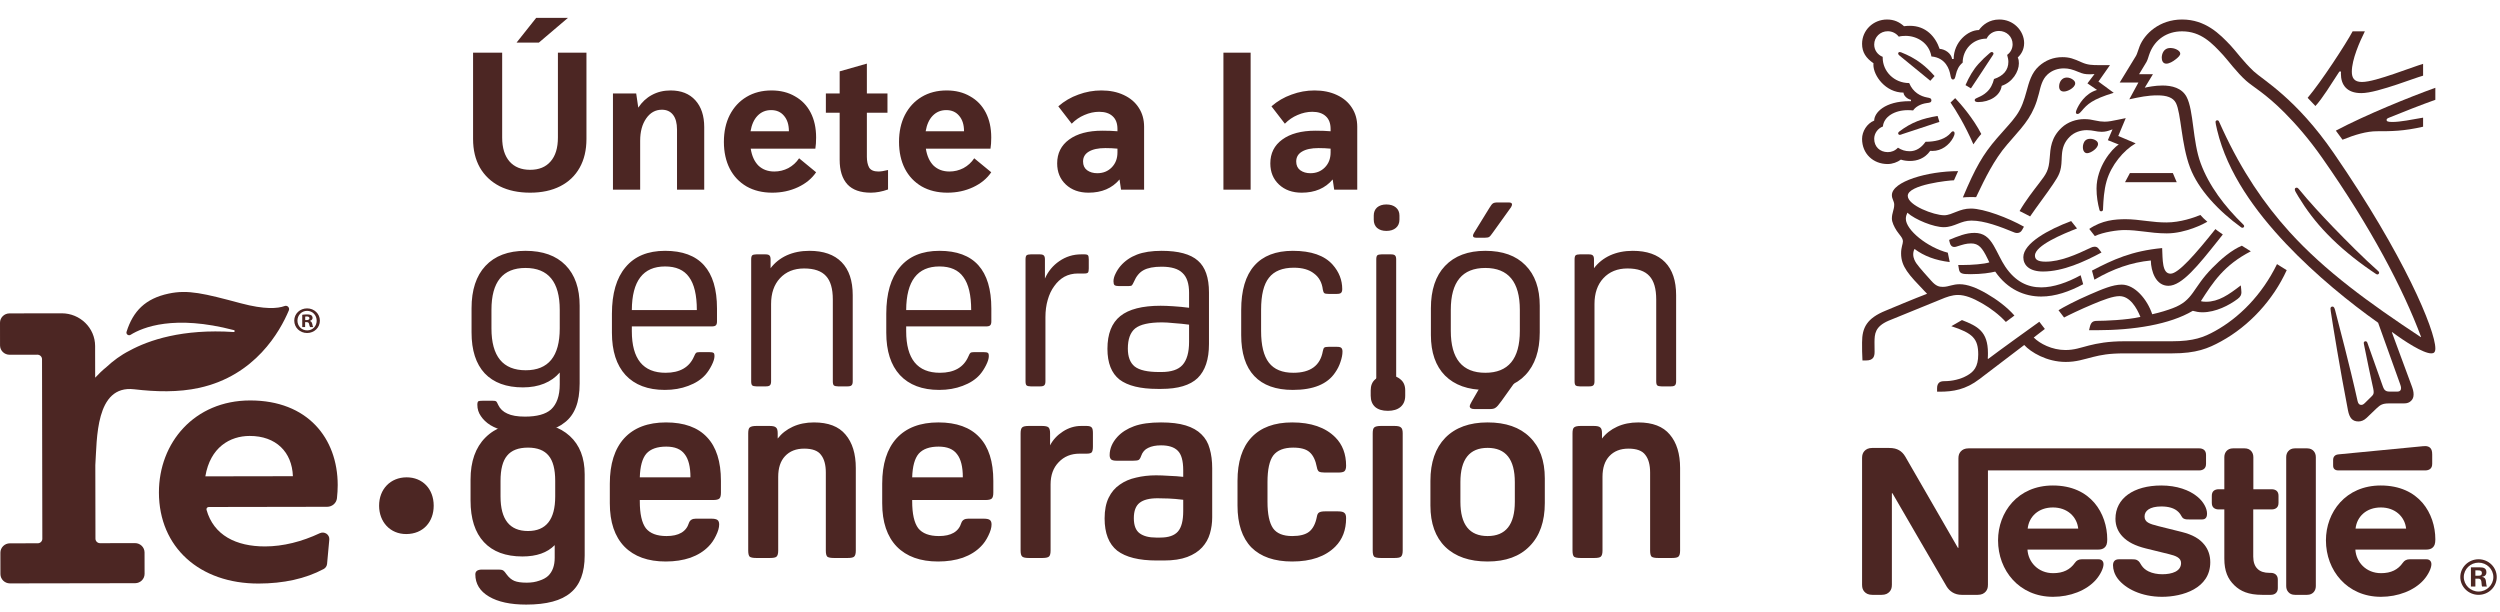<svg width="580" height="142" viewBox="0 0 580 142" fill="none" xmlns="http://www.w3.org/2000/svg">
<path d="M122.992 44.702C120.274 44.702 117.921 44.205 115.933 43.211C113.946 42.188 112.411 40.741 111.33 38.87C110.278 37 109.752 34.793 109.752 32.25V12.215H116.503V31.9C116.503 34.296 117.073 36.152 118.213 37.468C119.353 38.754 120.946 39.397 122.992 39.397C125.038 39.397 126.616 38.754 127.727 37.468C128.867 36.182 129.436 34.326 129.436 31.9V12.215H136.057V32.25C136.057 34.822 135.53 37.044 134.478 38.914C133.426 40.785 131.921 42.217 129.963 43.211C128.004 44.205 125.681 44.702 122.992 44.702ZM124.395 4.148H131.76L125.008 9.891H119.835L124.395 4.148ZM155.576 20.983C158.031 20.983 159.946 21.743 161.32 23.263C162.693 24.783 163.38 26.858 163.38 29.488V44H157.067V30.058C157.067 28.568 156.76 27.428 156.146 26.639C155.533 25.849 154.67 25.455 153.56 25.455C152.069 25.455 150.856 26.127 149.921 27.472C148.985 28.816 148.518 30.541 148.518 32.645V44H142.205V21.685H147.597L148.079 24.973C148.927 23.687 149.979 22.708 151.236 22.035C152.522 21.334 153.969 20.983 155.576 20.983ZM179.649 39.791C180.788 39.791 181.87 39.528 182.893 39.002C183.916 38.447 184.749 37.687 185.392 36.722L189.338 39.967C188.344 41.428 186.941 42.583 185.129 43.43C183.317 44.278 181.329 44.702 179.166 44.702C176.886 44.702 174.899 44.219 173.204 43.255C171.509 42.261 170.208 40.887 169.302 39.134C168.396 37.351 167.943 35.276 167.943 32.908C167.943 30.541 168.396 28.465 169.302 26.683C170.237 24.87 171.538 23.468 173.204 22.474C174.87 21.48 176.799 20.983 178.991 20.983C181.066 20.983 182.878 21.436 184.427 22.342C186.006 23.219 187.219 24.476 188.066 26.113C188.914 27.749 189.338 29.678 189.338 31.9C189.338 32.923 189.279 33.785 189.162 34.486H174.168C174.431 36.182 175.031 37.497 175.966 38.432C176.93 39.338 178.158 39.791 179.649 39.791ZM178.903 25.543C177.646 25.543 176.594 25.981 175.747 26.858C174.928 27.706 174.388 28.904 174.124 30.453H183.024C183.024 28.933 182.644 27.735 181.884 26.858C181.154 25.981 180.16 25.543 178.903 25.543ZM202.035 44.702C199.609 44.702 197.797 44.059 196.598 42.772C195.4 41.457 194.801 39.557 194.801 37.073V26.156H191.601V21.685H194.801V16.555L201.114 14.758V21.685H205.893V26.156H201.114V36.371C201.114 37.395 201.29 38.227 201.64 38.87C202.02 39.484 202.736 39.791 203.788 39.791C204.344 39.791 205.089 39.674 206.024 39.441V43.956C204.621 44.453 203.292 44.702 202.035 44.702ZM220.279 39.791C221.419 39.791 222.5 39.528 223.523 39.002C224.546 38.447 225.379 37.687 226.022 36.722L229.968 39.967C228.974 41.428 227.571 42.583 225.759 43.43C223.947 44.278 221.96 44.702 219.797 44.702C217.517 44.702 215.53 44.219 213.834 43.255C212.139 42.261 210.839 40.887 209.932 39.134C209.026 37.351 208.573 35.276 208.573 32.908C208.573 30.541 209.026 28.465 209.932 26.683C210.868 24.87 212.168 23.468 213.834 22.474C215.5 21.48 217.429 20.983 219.622 20.983C221.697 20.983 223.509 21.436 225.058 22.342C226.636 23.219 227.849 24.476 228.697 26.113C229.544 27.749 229.968 29.678 229.968 31.9C229.968 32.923 229.91 33.785 229.793 34.486H214.799C215.062 36.182 215.661 37.497 216.596 38.432C217.561 39.338 218.789 39.791 220.279 39.791ZM219.534 25.543C218.277 25.543 217.225 25.981 216.377 26.858C215.559 27.706 215.018 28.904 214.755 30.453H223.655C223.655 28.933 223.275 27.735 222.515 26.858C221.784 25.981 220.791 25.543 219.534 25.543ZM252.542 44.702C250.379 44.702 248.625 44.073 247.281 42.816C245.936 41.559 245.264 39.923 245.264 37.906C245.264 35.568 246.185 33.726 248.026 32.382C249.897 31.008 252.469 30.321 255.742 30.321C257.087 30.321 258.256 30.365 259.25 30.453V29.927C259.25 28.612 258.87 27.618 258.11 26.946C257.379 26.273 256.341 25.937 254.997 25.937C253.857 25.937 252.717 26.186 251.577 26.683C250.467 27.15 249.487 27.822 248.64 28.699L245.527 24.666C246.901 23.468 248.45 22.561 250.174 21.948C251.899 21.305 253.682 20.983 255.523 20.983C257.481 20.983 259.206 21.334 260.696 22.035C262.216 22.737 263.385 23.73 264.204 25.017C265.022 26.273 265.431 27.735 265.431 29.401V44H260.083L259.732 41.633C258.007 43.678 255.611 44.702 252.542 44.702ZM254.559 40.186C255.903 40.186 257.014 39.747 257.89 38.87C258.797 37.965 259.25 36.795 259.25 35.363V34.486C258.373 34.399 257.437 34.355 256.444 34.355C254.778 34.355 253.492 34.633 252.586 35.188C251.709 35.714 251.27 36.474 251.27 37.468C251.27 38.344 251.577 39.017 252.191 39.484C252.834 39.952 253.623 40.186 254.559 40.186ZM283.834 12.215H290.147V44H283.834V12.215ZM301.992 44.702C299.829 44.702 298.076 44.073 296.731 42.816C295.387 41.559 294.714 39.923 294.714 37.906C294.714 35.568 295.635 33.726 297.476 32.382C299.347 31.008 301.919 30.321 305.193 30.321C306.537 30.321 307.706 30.365 308.7 30.453V29.927C308.7 28.612 308.32 27.618 307.56 26.946C306.829 26.273 305.792 25.937 304.447 25.937C303.307 25.937 302.167 26.186 301.028 26.683C299.917 27.15 298.938 27.822 298.09 28.699L294.977 24.666C296.351 23.468 297.9 22.561 299.625 21.948C301.349 21.305 303.132 20.983 304.973 20.983C306.932 20.983 308.656 21.334 310.147 22.035C311.667 22.737 312.836 23.73 313.654 25.017C314.472 26.273 314.882 27.735 314.882 29.401V44H309.533L309.182 41.633C307.458 43.678 305.061 44.702 301.992 44.702ZM304.009 40.186C305.353 40.186 306.464 39.747 307.341 38.87C308.247 37.965 308.7 36.795 308.7 35.363V34.486C307.823 34.399 306.888 34.355 305.894 34.355C304.228 34.355 302.942 34.633 302.036 35.188C301.159 35.714 300.721 36.474 300.721 37.468C300.721 38.344 301.028 39.017 301.641 39.484C302.284 39.952 303.074 40.186 304.009 40.186Z" fill="#4C2623"/>
<g clip-path="url(#clip0_817_44326)">
<path d="M31.339 135.3L2.312 135.348C1.094 135.35 0.104 134.382 0.1 133.187L0.092 128.222C0.09 127.026 1.076 126.053 2.295 126.051L8.758 126.041C9.346 126.041 9.821 125.571 9.821 124.994L9.749 83.333C9.749 82.756 9.27 82.29 8.682 82.29L2.219 82.3C1 82.302 0.009 81.334 0.007 80.138L2.35486e-06 74.878C-0.002 73.682 0.984 72.711 2.203 72.707L14.305 72.687C18.584 72.68 22.061 76.079 22.067 80.278V81.6L22.08 87.624C22.876 86.755 23.763 85.91 24.748 85.106C26.248 83.712 27.985 82.404 30.057 81.35C34.502 78.925 42.303 76.243 54.213 77.029C54.485 77.046 54.546 76.661 54.282 76.592C40.402 72.954 33.118 75.922 30.297 77.677C29.807 77.983 29.189 77.527 29.36 76.983C30.881 72.151 33.736 69.265 39.12 68.116C43.656 67.146 47.328 68.085 55.901 70.369C61.386 71.831 64.399 71.601 66.046 70.996C66.678 70.763 67.27 71.397 67.013 72.011C64.956 76.901 59.225 87.12 46.243 89.978C41.33 91.059 36.14 90.902 31.139 90.313C22.083 89.247 22.522 101.959 22.115 107.912L22.145 124.975C22.145 125.552 22.624 126.019 23.212 126.019L31.323 126.005C32.542 126.003 33.532 126.971 33.535 128.167L33.544 133.131C33.546 134.327 32.56 135.3 31.341 135.302L31.339 135.3Z" fill="#4C2623"/>
<path d="M94.243 123.9C90.517 123.907 87.958 121.09 87.951 117.332C87.944 113.468 90.602 110.748 94.326 110.741C98.052 110.734 100.611 113.445 100.618 117.309C100.625 121.07 98.181 123.893 94.243 123.9Z" fill="#4C2623"/>
<path d="M58.004 92.904C45.13 92.926 36.85 102.671 36.871 114.275C36.894 127.001 46.349 135.406 59.985 135.384C65.761 135.373 70.852 134.276 75.096 132.009C75.545 131.768 75.834 131.314 75.882 130.814L76.397 125.193C76.505 124.021 75.272 123.201 74.191 123.707C70.049 125.653 65.706 126.764 61.496 126.772C54.779 126.785 49.566 124.179 47.915 118.282C47.823 117.954 48.087 117.624 48.434 117.624L75.897 117.577C77.063 117.576 78.053 116.72 78.176 115.583C78.287 114.553 78.35 113.456 78.349 112.521C78.329 101.667 71.354 92.881 58.004 92.904ZM47.64 110.513C48.772 103.773 53.346 101.145 57.922 101.138C64.025 101.128 67.751 104.864 67.952 110.478L47.64 110.513Z" fill="#4C2623"/>
<path d="M74.212 74.384C74.212 75.995 72.924 77.258 71.248 77.258C69.572 77.258 68.267 75.995 68.267 74.384C68.267 72.774 69.589 71.545 71.248 71.545C72.907 71.545 74.212 72.808 74.212 74.384ZM69.008 74.384C69.008 75.647 69.961 76.651 71.266 76.651C72.571 76.651 73.471 75.647 73.471 74.401C73.471 73.156 72.535 72.117 71.248 72.117C69.961 72.117 69.008 73.138 69.008 74.384ZM70.79 75.872H70.119V73.033C70.383 72.981 70.755 72.946 71.23 72.946C71.778 72.946 72.025 73.033 72.236 73.154C72.394 73.275 72.518 73.499 72.518 73.778C72.518 74.089 72.271 74.332 71.917 74.436V74.471C72.199 74.574 72.358 74.782 72.447 75.163C72.535 75.596 72.588 75.77 72.659 75.874H71.935C71.847 75.77 71.794 75.511 71.706 75.181C71.653 74.87 71.477 74.731 71.105 74.731H70.788V75.874L70.79 75.872ZM70.808 74.261H71.125C71.495 74.261 71.796 74.141 71.796 73.847C71.796 73.588 71.602 73.415 71.178 73.415C71.001 73.415 70.878 73.432 70.808 73.449V74.263V74.261Z" fill="#4C2623"/>
</g>
<path d="M117.526 133.25C118.071 133.991 118.675 134.497 119.338 134.77C120 135.043 120.955 135.179 122.202 135.179C123.293 135.179 124.268 135.023 125.125 134.712C125.982 134.439 126.664 134.069 127.171 133.601C128.184 132.627 128.691 131.224 128.691 129.392V126.469C126.976 128.223 124.482 129.1 121.208 129.1C117.311 129.1 114.33 127.989 112.265 125.768C110.199 123.547 109.167 120.332 109.167 116.123V111.271C109.167 107.062 110.316 103.808 112.616 101.509C114.954 99.171 118.247 98.002 122.494 98.002C126.664 98.002 129.899 99.054 132.198 101.158C134.497 103.263 135.647 106.224 135.647 110.043V128.866C135.647 132.841 134.556 135.725 132.373 137.518C130.23 139.349 126.801 140.265 122.085 140.265C118.422 140.265 115.538 139.641 113.434 138.394C111.329 137.147 110.277 135.433 110.277 133.25C110.277 132.51 110.803 132.14 111.856 132.14H115.714C116.142 132.14 116.474 132.198 116.707 132.315C116.941 132.471 117.214 132.783 117.526 133.25ZM116.123 115.188C116.123 120.526 118.247 123.196 122.494 123.196C126.703 123.196 128.808 120.526 128.808 115.188V111.563C128.808 108.874 128.301 106.926 127.288 105.718C126.275 104.471 124.677 103.847 122.494 103.847C120.273 103.847 118.656 104.471 117.643 105.718C116.629 106.926 116.123 108.874 116.123 111.563V115.188ZM148.433 116.006V116.298C148.433 119.221 148.901 121.306 149.836 122.553C150.81 123.761 152.408 124.365 154.63 124.365C157.474 124.365 159.209 123.352 159.832 121.325C160.066 120.663 160.592 120.332 161.41 120.332H165.035C165.697 120.332 166.165 120.429 166.438 120.624C166.71 120.819 166.847 121.169 166.847 121.676C166.847 122.417 166.593 123.293 166.087 124.307C165.619 125.281 165.054 126.099 164.392 126.762C163.3 127.892 161.898 128.769 160.183 129.392C158.468 129.977 156.559 130.269 154.454 130.269C150.323 130.269 147.128 129.119 144.867 126.82C142.607 124.482 141.477 121.131 141.477 116.766V112.206C141.477 107.647 142.588 104.139 144.809 101.684C147.069 99.229 150.304 98.002 154.513 98.002C158.721 98.002 161.898 99.151 164.041 101.45C166.184 103.711 167.256 107.082 167.256 111.563V114.311C167.256 114.973 167.139 115.421 166.905 115.655C166.671 115.889 166.165 116.006 165.385 116.006H148.433ZM154.571 103.613C152.467 103.613 150.927 104.159 149.953 105.25C149.018 106.341 148.511 108.173 148.433 110.745H160.183C160.183 108.29 159.735 106.497 158.838 105.367C157.981 104.198 156.559 103.613 154.571 103.613ZM188.843 98.002C192.156 98.002 194.592 98.937 196.15 100.807C197.748 102.678 198.547 105.27 198.547 108.582V127.755C198.547 128.457 198.411 128.925 198.138 129.158C197.904 129.353 197.417 129.451 196.676 129.451H193.461C192.721 129.451 192.214 129.353 191.942 129.158C191.708 128.925 191.591 128.457 191.591 127.755V109.634C191.591 107.842 191.221 106.478 190.48 105.542C189.779 104.568 188.473 104.081 186.564 104.081C184.693 104.081 183.212 104.666 182.121 105.835C181.069 106.965 180.543 108.563 180.543 110.628V127.755C180.543 128.457 180.406 128.925 180.134 129.158C179.9 129.353 179.413 129.451 178.672 129.451H175.457C174.717 129.451 174.21 129.353 173.937 129.158C173.703 128.925 173.586 128.457 173.586 127.755V100.515C173.586 99.814 173.703 99.366 173.937 99.171C174.21 98.937 174.717 98.82 175.457 98.82H178.555C179.296 98.82 179.783 98.937 180.017 99.171C180.289 99.366 180.426 99.814 180.426 100.515V101.743C181.322 100.574 182.491 99.658 183.933 98.995C185.375 98.333 187.012 98.002 188.843 98.002ZM211.627 116.006V116.298C211.627 119.221 212.095 121.306 213.03 122.553C214.004 123.761 215.602 124.365 217.823 124.365C220.668 124.365 222.402 123.352 223.026 121.325C223.26 120.663 223.786 120.332 224.604 120.332H228.228C228.891 120.332 229.358 120.429 229.631 120.624C229.904 120.819 230.04 121.169 230.04 121.676C230.04 122.417 229.787 123.293 229.28 124.307C228.813 125.281 228.248 126.099 227.585 126.762C226.494 127.892 225.091 128.769 223.376 129.392C221.662 129.977 219.752 130.269 217.648 130.269C213.517 130.269 210.321 129.119 208.061 126.82C205.801 124.482 204.671 121.131 204.671 116.766V112.206C204.671 107.647 205.781 104.139 208.003 101.684C210.263 99.229 213.497 98.002 217.706 98.002C221.915 98.002 225.091 99.151 227.235 101.45C229.378 103.711 230.45 107.082 230.45 111.563V114.311C230.45 114.973 230.333 115.421 230.099 115.655C229.865 115.889 229.358 116.006 228.579 116.006H211.627ZM217.765 103.613C215.66 103.613 214.121 104.159 213.147 105.25C212.211 106.341 211.705 108.173 211.627 110.745H223.376C223.376 108.29 222.928 106.497 222.032 105.367C221.175 104.198 219.752 103.613 217.765 103.613ZM243.619 103.321C244.282 102.035 245.276 100.963 246.601 100.106C247.926 99.249 249.329 98.82 250.809 98.82H252.095C252.68 98.82 253.07 98.937 253.265 99.171C253.459 99.366 253.557 99.794 253.557 100.457V103.613C253.557 104.276 253.459 104.724 253.265 104.958C253.07 105.153 252.68 105.25 252.095 105.25H250.459C248.471 105.25 246.854 105.913 245.607 107.238C244.36 108.524 243.736 110.238 243.736 112.382V127.755C243.736 128.418 243.619 128.866 243.386 129.1C243.152 129.334 242.645 129.451 241.866 129.451H238.651C237.871 129.451 237.365 129.334 237.131 129.1C236.897 128.866 236.78 128.418 236.78 127.755V100.515C236.78 99.853 236.897 99.404 237.131 99.171C237.365 98.937 237.871 98.82 238.651 98.82H241.749C242.528 98.82 243.035 98.937 243.269 99.171C243.503 99.404 243.619 99.853 243.619 100.515V103.321ZM268.194 110.277C269.09 110.277 270.104 110.316 271.234 110.394C272.403 110.433 273.494 110.511 274.507 110.628V109.108C274.507 106.887 274.079 105.367 273.221 104.549C272.403 103.73 271.117 103.321 269.363 103.321C268.155 103.321 267.161 103.516 266.382 103.906C265.603 104.256 265.057 104.88 264.745 105.776C264.589 106.244 264.394 106.556 264.161 106.711C263.927 106.828 263.498 106.887 262.875 106.887H259.075C258.451 106.887 258.023 106.789 257.789 106.595C257.555 106.361 257.438 106.029 257.438 105.601C257.438 104.081 258.042 102.659 259.25 101.334C260.225 100.281 261.511 99.463 263.108 98.878C264.706 98.294 266.791 98.002 269.363 98.002C271.662 98.002 273.572 98.235 275.092 98.703C276.612 99.171 277.82 99.853 278.716 100.749C279.651 101.645 280.294 102.756 280.645 104.081C281.035 105.406 281.23 106.926 281.23 108.641V120.039C281.23 121.325 281.054 122.572 280.704 123.78C280.353 124.989 279.749 126.06 278.891 126.996C278.034 127.931 276.884 128.671 275.443 129.217C274.001 129.762 272.189 130.035 270.006 130.035H268.369C264.239 130.035 261.179 129.275 259.192 127.755C257.243 126.197 256.269 123.703 256.269 120.273C256.269 118.364 256.581 116.766 257.204 115.48C257.828 114.194 258.685 113.181 259.776 112.44C260.868 111.661 262.134 111.115 263.576 110.803C265.018 110.453 266.557 110.277 268.194 110.277ZM268.545 115.597C266.674 115.597 265.291 115.947 264.394 116.649C263.498 117.35 263.05 118.539 263.05 120.215C263.05 121.89 263.498 123.06 264.394 123.722C265.291 124.385 266.557 124.716 268.194 124.716H269.188C271.097 124.716 272.461 124.248 273.28 123.313C274.098 122.378 274.507 120.799 274.507 118.578V115.947C273.221 115.792 272.091 115.694 271.117 115.655C270.143 115.616 269.285 115.597 268.545 115.597ZM299.787 124.365C301.541 124.365 302.846 124.034 303.704 123.371C304.6 122.67 305.204 121.501 305.516 119.864C305.594 119.396 305.749 119.085 305.983 118.929C306.256 118.734 306.724 118.636 307.386 118.636H310.426C311.166 118.636 311.653 118.753 311.887 118.987C312.16 119.182 312.296 119.591 312.296 120.215C312.296 122.943 311.459 125.144 309.783 126.82C307.484 129.119 304.152 130.269 299.787 130.269C295.656 130.269 292.5 129.178 290.317 126.996C288.174 124.774 287.102 121.54 287.102 117.292V111.563C287.102 107.16 288.174 103.808 290.317 101.509C292.5 99.171 295.656 98.002 299.787 98.002C304.152 98.002 307.484 99.151 309.783 101.45C311.459 103.126 312.296 105.328 312.296 108.056C312.296 108.679 312.16 109.108 311.887 109.342C311.653 109.537 311.166 109.634 310.426 109.634H307.386C306.724 109.634 306.256 109.556 305.983 109.4C305.749 109.206 305.594 108.874 305.516 108.407C305.204 106.77 304.639 105.601 303.82 104.899C303.041 104.198 301.774 103.847 300.021 103.847C297.877 103.847 296.338 104.451 295.403 105.659C294.507 106.867 294.058 108.933 294.058 111.856V116.415C294.058 119.26 294.487 121.306 295.344 122.553C296.202 123.761 297.683 124.365 299.787 124.365ZM325.426 127.755C325.426 128.457 325.289 128.925 325.017 129.158C324.783 129.353 324.296 129.451 323.555 129.451H320.34C319.6 129.451 319.093 129.353 318.82 129.158C318.586 128.925 318.469 128.457 318.469 127.755V100.515C318.469 99.814 318.586 99.366 318.82 99.171C319.093 98.937 319.6 98.82 320.34 98.82H323.555C324.296 98.82 324.783 98.937 325.017 99.171C325.289 99.366 325.426 99.814 325.426 100.515V127.755ZM321.977 95.313C320.73 95.313 319.756 95.02 319.054 94.436C318.353 93.812 318.002 92.935 318.002 91.805V90.578C318.002 89.448 318.353 88.59 319.054 88.006C319.756 87.382 320.73 87.07 321.977 87.07C323.224 87.07 324.198 87.382 324.9 88.006C325.64 88.59 326.01 89.448 326.01 90.578V91.805C326.01 92.935 325.64 93.812 324.9 94.436C324.198 95.02 323.224 95.313 321.977 95.313ZM345.127 130.269C340.918 130.269 337.644 129.139 335.306 126.879C333.007 124.618 331.857 121.423 331.857 117.292V111.563C331.857 107.277 333.007 103.945 335.306 101.567C337.644 99.19 340.918 98.002 345.127 98.002C349.335 98.002 352.589 99.132 354.889 101.392C357.227 103.652 358.396 106.848 358.396 110.979V116.707C358.396 120.994 357.227 124.326 354.889 126.703C352.589 129.08 349.335 130.269 345.127 130.269ZM345.127 124.365C349.335 124.365 351.44 121.715 351.44 116.415V111.856C351.44 106.556 349.335 103.906 345.127 103.906C340.918 103.906 338.813 106.556 338.813 111.856V116.415C338.813 121.715 340.918 124.365 345.127 124.365ZM350.914 86.778C351.654 86.778 352.024 87.012 352.024 87.48C352.024 87.752 351.868 88.103 351.557 88.532L348.342 93.033C348.03 93.462 347.757 93.812 347.523 94.085C347.328 94.319 347.134 94.494 346.939 94.611C346.783 94.728 346.588 94.806 346.354 94.845C346.159 94.884 345.906 94.903 345.594 94.903H342.087C341.346 94.903 340.976 94.67 340.976 94.202C340.976 94.046 341.132 93.695 341.444 93.15L344.074 88.59C344.581 87.772 344.971 87.265 345.244 87.07C345.516 86.876 346.023 86.778 346.763 86.778H350.914ZM380.08 98.002C383.392 98.002 385.828 98.937 387.387 100.807C388.985 102.678 389.783 105.27 389.783 108.582V127.755C389.783 128.457 389.647 128.925 389.374 129.158C389.14 129.353 388.653 129.451 387.913 129.451H384.698C383.957 129.451 383.451 129.353 383.178 129.158C382.944 128.925 382.827 128.457 382.827 127.755V109.634C382.827 107.842 382.457 106.478 381.717 105.542C381.015 104.568 379.71 104.081 377.8 104.081C375.929 104.081 374.449 104.666 373.357 105.835C372.305 106.965 371.779 108.563 371.779 110.628V127.755C371.779 128.457 371.643 128.925 371.37 129.158C371.136 129.353 370.649 129.451 369.909 129.451H366.693C365.953 129.451 365.446 129.353 365.174 129.158C364.94 128.925 364.823 128.457 364.823 127.755V100.515C364.823 99.814 364.94 99.366 365.174 99.171C365.446 98.937 365.953 98.82 366.693 98.82H369.792C370.532 98.82 371.019 98.937 371.253 99.171C371.526 99.366 371.662 99.814 371.662 100.515V101.743C372.559 100.574 373.728 99.658 375.17 98.995C376.611 98.333 378.248 98.002 380.08 98.002Z" fill="#4C2623"/>
<path d="M115.597 93.966C116.025 94.862 116.727 95.525 117.701 95.954C118.675 96.421 120.039 96.655 121.793 96.655C124.56 96.655 126.567 96.109 127.814 95.018C129.178 93.771 129.86 91.823 129.86 89.173V86.425C128.886 87.555 127.678 88.413 126.236 88.997C124.794 89.582 123.157 89.874 121.325 89.874C117.467 89.874 114.506 88.783 112.44 86.601C110.414 84.418 109.4 81.262 109.4 77.131V71.519C109.4 67.271 110.472 63.998 112.616 61.699C114.798 59.36 117.896 58.191 121.91 58.191C125.924 58.191 129.022 59.302 131.204 61.523C133.387 63.745 134.478 66.882 134.478 70.935V88.939C134.478 91.16 134.186 93.011 133.601 94.492C133.017 95.973 132.159 97.142 131.029 97.999C129.938 98.896 128.613 99.519 127.054 99.87C125.495 100.26 123.722 100.455 121.735 100.455C120.098 100.455 118.597 100.299 117.234 99.987C115.909 99.675 114.759 99.227 113.785 98.642C112.849 98.058 112.109 97.356 111.563 96.538C111.018 95.759 110.745 94.882 110.745 93.908C110.745 93.479 110.823 93.206 110.979 93.089C111.135 93.011 111.485 92.972 112.031 92.972H114.252C114.681 92.972 114.954 93.011 115.071 93.089C115.227 93.206 115.402 93.498 115.597 93.966ZM114.018 76.196C114.018 82.665 116.668 85.899 121.968 85.899C127.229 85.899 129.86 82.665 129.86 76.196V71.87C129.86 65.401 127.21 62.166 121.91 62.166C116.649 62.166 114.018 65.401 114.018 71.87V76.196ZM146.585 75.728V76.839C146.585 83.269 149.196 86.484 154.418 86.484C157.73 86.484 159.932 85.217 161.023 82.684C161.218 82.216 161.374 81.944 161.491 81.866C161.647 81.749 161.939 81.69 162.368 81.69H164.472C165.018 81.69 165.368 81.749 165.524 81.866C165.68 81.944 165.758 82.197 165.758 82.626C165.758 83.171 165.544 83.873 165.115 84.73C164.686 85.588 164.199 86.328 163.654 86.951C162.679 88.043 161.354 88.9 159.679 89.523C158.042 90.147 156.23 90.459 154.242 90.459C150.306 90.459 147.267 89.309 145.123 87.01C143.019 84.711 141.967 81.437 141.967 77.189V72.805C141.967 68.09 143.019 64.485 145.123 61.991C147.228 59.458 150.287 58.191 154.301 58.191C162.329 58.191 166.343 62.653 166.343 71.578V74.559C166.343 75.026 166.245 75.338 166.05 75.494C165.894 75.65 165.583 75.728 165.115 75.728H146.585ZM154.301 61.816C149.196 61.816 146.624 65.186 146.585 71.928H161.666C161.666 68.46 161.062 65.907 159.854 64.271C158.685 62.634 156.834 61.816 154.301 61.816ZM187.778 58.191C191.051 58.191 193.546 59.068 195.26 60.822C196.975 62.575 197.832 65.128 197.832 68.48V88.471C197.832 88.939 197.735 89.251 197.54 89.407C197.384 89.562 197.072 89.64 196.605 89.64H194.442C193.974 89.64 193.643 89.562 193.448 89.407C193.292 89.251 193.214 88.939 193.214 88.471V69.473C193.214 66.979 192.688 65.167 191.636 64.037C190.584 62.868 188.889 62.283 186.55 62.283C184.212 62.283 182.342 63.043 180.939 64.563C179.575 66.044 178.893 68.031 178.893 70.525V88.471C178.893 88.939 178.795 89.251 178.6 89.407C178.445 89.562 178.133 89.64 177.665 89.64H175.502C175.035 89.64 174.703 89.562 174.509 89.407C174.353 89.251 174.275 88.939 174.275 88.471V60.179C174.275 59.711 174.353 59.399 174.509 59.243C174.703 59.088 175.035 59.01 175.502 59.01H177.548C178.016 59.01 178.328 59.088 178.484 59.243C178.678 59.399 178.776 59.711 178.776 60.179V62.225C179.75 60.939 180.997 59.945 182.517 59.243C184.076 58.542 185.829 58.191 187.778 58.191ZM210.233 75.728V76.839C210.233 83.269 212.844 86.484 218.066 86.484C221.378 86.484 223.58 85.217 224.671 82.684C224.866 82.216 225.022 81.944 225.139 81.866C225.295 81.749 225.587 81.69 226.016 81.69H228.12C228.666 81.69 229.016 81.749 229.172 81.866C229.328 81.944 229.406 82.197 229.406 82.626C229.406 83.171 229.192 83.873 228.763 84.73C228.334 85.588 227.847 86.328 227.302 86.951C226.327 88.043 225.002 88.9 223.327 89.523C221.69 90.147 219.878 90.459 217.89 90.459C213.954 90.459 210.915 89.309 208.771 87.01C206.667 84.711 205.615 81.437 205.615 77.189V72.805C205.615 68.09 206.667 64.485 208.771 61.991C210.876 59.458 213.935 58.191 217.949 58.191C225.977 58.191 229.991 62.653 229.991 71.578V74.559C229.991 75.026 229.893 75.338 229.698 75.494C229.542 75.65 229.231 75.728 228.763 75.728H210.233ZM217.949 61.816C212.844 61.816 210.272 65.186 210.233 71.928H225.314C225.314 68.46 224.71 65.907 223.502 64.271C222.333 62.634 220.482 61.816 217.949 61.816ZM242.424 64.621C243.164 62.946 244.275 61.601 245.756 60.588C247.276 59.536 248.971 59.01 250.841 59.01H251.601C252.03 59.01 252.303 59.088 252.42 59.243C252.537 59.399 252.595 59.711 252.595 60.179V62.283C252.595 62.751 252.537 63.063 252.42 63.218C252.303 63.374 252.03 63.452 251.601 63.452H250.082C248.912 63.452 247.86 63.706 246.925 64.212C246.029 64.719 245.249 65.44 244.587 66.375C243.924 67.271 243.418 68.343 243.067 69.59C242.716 70.798 242.541 72.123 242.541 73.565V88.471C242.541 88.939 242.443 89.251 242.248 89.407C242.093 89.562 241.781 89.64 241.313 89.64H239.15C238.683 89.64 238.351 89.562 238.157 89.407C238.001 89.251 237.923 88.939 237.923 88.471V60.179C237.923 59.711 238.001 59.399 238.157 59.243C238.351 59.088 238.683 59.01 239.15 59.01H241.196C241.664 59.01 241.976 59.088 242.132 59.243C242.326 59.399 242.424 59.711 242.424 60.179V64.621ZM269.26 70.935C270.039 70.935 271.033 70.974 272.241 71.052C273.449 71.129 274.657 71.246 275.865 71.402V67.953C275.865 65.81 275.358 64.271 274.345 63.335C273.371 62.361 271.754 61.874 269.493 61.874C267.662 61.874 266.259 62.147 265.285 62.692C264.349 63.199 263.609 64.095 263.063 65.381C262.868 65.81 262.712 66.083 262.596 66.2C262.479 66.317 262.186 66.375 261.719 66.375H259.614C259.108 66.375 258.757 66.297 258.562 66.141C258.406 65.985 258.328 65.693 258.328 65.264C258.328 64.719 258.484 64.134 258.796 63.511C259.108 62.848 259.497 62.244 259.965 61.699C260.978 60.529 262.245 59.653 263.765 59.068C265.285 58.484 267.194 58.191 269.493 58.191C273.39 58.191 276.196 58.951 277.911 60.471C279.626 61.952 280.483 64.407 280.483 67.837V79.82C280.483 83.366 279.606 85.997 277.852 87.711C276.099 89.387 273.293 90.225 269.435 90.225H268.558C264.583 90.225 261.641 89.504 259.731 88.062C257.861 86.581 256.925 84.204 256.925 80.93C256.925 77.462 257.919 74.929 259.907 73.331C261.894 71.734 265.012 70.935 269.26 70.935ZM269.61 74.793C266.61 74.793 264.525 75.26 263.355 76.196C262.225 77.131 261.66 78.69 261.66 80.872C261.66 82.782 262.186 84.165 263.239 85.022C264.33 85.88 266.22 86.308 268.909 86.308H269.435C271.734 86.308 273.371 85.763 274.345 84.672C275.358 83.541 275.865 81.749 275.865 79.294V75.319C274.696 75.163 273.527 75.046 272.358 74.968C271.228 74.851 270.312 74.793 269.61 74.793ZM300.057 86.484C304.032 86.484 306.312 84.808 306.897 81.457C306.975 81.028 307.092 80.755 307.247 80.638C307.403 80.521 307.735 80.463 308.241 80.463H310.17C310.677 80.463 311.008 80.541 311.164 80.697C311.359 80.853 311.456 81.145 311.456 81.573C311.456 82.275 311.3 83.074 310.989 83.97C310.716 84.828 310.307 85.646 309.761 86.425C307.968 89.114 304.695 90.459 299.94 90.459C296.004 90.459 293.023 89.387 290.997 87.244C288.97 85.1 287.957 81.924 287.957 77.715V71.928C287.957 67.369 288.97 63.939 290.997 61.64C293.023 59.341 296.004 58.191 299.94 58.191C304.188 58.191 307.267 59.263 309.176 61.406C310.657 63.082 311.398 64.972 311.398 67.076C311.398 67.505 311.3 67.797 311.105 67.953C310.95 68.109 310.618 68.187 310.112 68.187H308.241C307.735 68.187 307.403 68.129 307.247 68.012C307.092 67.895 306.975 67.622 306.897 67.193C306.702 65.557 306.02 64.31 304.851 63.452C303.721 62.556 302.162 62.108 300.174 62.108C297.524 62.108 295.595 62.887 294.387 64.446C293.179 65.966 292.575 68.441 292.575 71.87V76.78C292.575 80.132 293.179 82.587 294.387 84.146C295.595 85.704 297.485 86.484 300.057 86.484ZM323.913 88.471C323.913 88.939 323.815 89.251 323.62 89.407C323.465 89.562 323.153 89.64 322.685 89.64H320.522C320.055 89.64 319.723 89.562 319.529 89.407C319.373 89.251 319.295 88.939 319.295 88.471V60.179C319.295 59.711 319.373 59.399 319.529 59.243C319.723 59.088 320.055 59.01 320.522 59.01H322.685C323.153 59.01 323.465 59.088 323.62 59.243C323.815 59.399 323.913 59.711 323.913 60.179V88.471ZM321.633 53.573C320.737 53.573 320.016 53.34 319.47 52.872C318.963 52.404 318.71 51.761 318.71 50.943V50.008C318.71 49.228 318.963 48.605 319.47 48.137C320.016 47.669 320.737 47.435 321.633 47.435C322.568 47.435 323.309 47.669 323.854 48.137C324.4 48.605 324.673 49.228 324.673 50.008V50.943C324.673 51.761 324.4 52.404 323.854 52.872C323.309 53.34 322.568 53.573 321.633 53.573ZM344.594 90.459C340.58 90.459 337.463 89.348 335.241 87.127C333.059 84.906 331.968 81.768 331.968 77.715V71.519C331.968 67.271 333.059 63.998 335.241 61.699C337.463 59.36 340.58 58.191 344.594 58.191C348.608 58.191 351.706 59.302 353.889 61.523C356.11 63.745 357.221 66.882 357.221 70.935V77.131C357.221 81.379 356.11 84.672 353.889 87.01C351.706 89.309 348.608 90.459 344.594 90.459ZM344.594 86.484C349.933 86.484 352.603 83.249 352.603 76.78V71.87C352.603 65.401 349.933 62.166 344.594 62.166C339.255 62.166 336.586 65.401 336.586 71.87V76.78C336.586 83.249 339.255 86.484 344.594 86.484ZM350.03 46.968C350.537 46.968 350.79 47.124 350.79 47.435C350.79 47.591 350.712 47.806 350.557 48.078L346.406 53.866C345.978 54.489 345.666 54.859 345.471 54.976C345.276 55.093 344.945 55.152 344.477 55.152H342.49C341.983 55.152 341.73 54.996 341.73 54.684C341.73 54.528 341.808 54.314 341.964 54.041L345.529 48.254C345.88 47.669 346.153 47.319 346.348 47.202C346.543 47.046 346.913 46.968 347.458 46.968H350.03ZM378.807 58.191C382.08 58.191 384.574 59.068 386.289 60.822C388.004 62.575 388.861 65.128 388.861 68.48V88.471C388.861 88.939 388.764 89.251 388.569 89.407C388.413 89.562 388.101 89.64 387.633 89.64H385.471C385.003 89.64 384.672 89.562 384.477 89.407C384.321 89.251 384.243 88.939 384.243 88.471V69.473C384.243 66.979 383.717 65.167 382.665 64.037C381.612 62.868 379.917 62.283 377.579 62.283C375.241 62.283 373.37 63.043 371.967 64.563C370.603 66.044 369.921 68.031 369.921 70.525V88.471C369.921 88.939 369.824 89.251 369.629 89.407C369.473 89.562 369.161 89.64 368.694 89.64H366.531C366.063 89.64 365.732 89.562 365.537 89.407C365.381 89.251 365.303 88.939 365.303 88.471V60.179C365.303 59.711 365.381 59.399 365.537 59.243C365.732 59.088 366.063 59.01 366.531 59.01H368.577C369.045 59.01 369.356 59.088 369.512 59.243C369.707 59.399 369.804 59.711 369.804 60.179V62.225C370.779 60.939 372.026 59.945 373.546 59.243C375.104 58.542 376.858 58.191 378.807 58.191Z" fill="#4C2623"/>
<path fill-rule="evenodd" clip-rule="evenodd" d="M522.19 58.306C521.533 57.916 520.596 57.322 520.104 57.002C517.685 58.032 515.292 60.089 513.251 62.167C508.561 66.924 508.984 69.664 504.034 71.516C502.791 71.974 501.266 72.472 499.317 72.908C498.17 69.457 495.286 66.031 492.236 66.031C490.124 66.031 487.681 67.104 484.868 68.317C481.563 69.733 478.538 71.356 477.573 71.974L478.866 73.664C479.85 73.139 482.688 71.766 485.529 70.579C487.993 69.55 490.219 68.703 491.718 68.703C494.135 68.703 495.707 71.379 496.575 73.525C493.408 74.257 488.202 74.438 486.631 74.438C485.902 74.438 485.642 74.554 485.387 74.762C485.151 74.968 484.963 75.331 484.845 75.837L484.659 76.612H486.348C495.118 76.612 503.402 75.264 508.724 72.111C509.476 72.313 510.131 72.452 510.978 72.452C514.025 72.452 517.172 70.832 519.139 69.345C519.843 68.818 520.009 68.339 520.009 67.814C520.009 67.562 519.985 67.332 519.959 67.104L519.867 66.212C517.053 68.383 514.708 70.007 511.799 70.007C511.284 70.007 510.906 69.963 510.602 69.87C513.442 65.437 515.975 61.505 522.19 58.306Z" fill="#4C2623"/>
<path fill-rule="evenodd" clip-rule="evenodd" d="M503.567 63.494C501.573 63.494 501.758 60.178 501.618 57.553C494.582 58.213 490.175 60.249 485.337 62.785L485.903 64.887C490.288 62.327 494.509 60.867 498.99 60.433C499.04 62.944 500.142 66.307 503.075 66.307C506.216 66.307 510.037 61.506 514.518 55.882L515.693 54.398C515.083 53.94 514.404 53.529 513.979 53.143C509.382 58.901 505.396 63.494 503.567 63.494Z" fill="#4C2623"/>
<path fill-rule="evenodd" clip-rule="evenodd" d="M488.271 28.229C487.613 28.229 486.862 28.136 485.971 27.932C485.291 27.772 484.564 27.634 483.533 27.634C481.682 27.634 479.686 28.318 478.324 29.6C475.837 31.907 475.697 34.399 475.532 36.614C475.325 39.564 474.76 40.298 473.121 42.444C471.781 44.203 469.951 46.514 468.544 48.959C468.991 49.162 470.468 49.94 470.985 50.212C472.6 47.839 474.855 44.912 476.33 42.694C477.669 40.684 478.207 39.813 478.301 37.12C478.324 36.663 478.324 36.228 478.371 35.793C478.49 34.399 478.866 32.981 480.228 31.681C481.235 30.695 482.689 30.193 484.146 30.193C485.551 30.193 486.372 30.581 487.592 30.581C488.461 30.581 489.094 30.375 489.654 30.172L490.101 30.012L489.022 32.525L491.554 33.531C489.937 34.512 486.394 38.739 486.394 43.748C486.394 45.55 486.676 47.219 487.076 48.704C487.122 48.864 487.215 49.024 487.473 49.024C487.71 49.024 487.874 48.887 487.896 48.638L487.919 48.109C487.993 46.579 488.107 44.157 488.739 41.988C489.795 38.332 492.633 34.903 495.473 33.255L491.439 31.544L493.173 27.404L491.275 27.794C490.124 28.02 489.281 28.229 488.271 28.229Z" fill="#4C2623"/>
<path fill-rule="evenodd" clip-rule="evenodd" d="M503.472 11.133C501.946 11.133 501.526 12.571 501.526 13.373C501.526 14.013 501.759 14.768 502.584 14.768C503.261 14.768 504.104 14.289 504.761 13.759C505.397 13.259 505.817 12.847 505.817 12.434C505.817 12.047 505.442 11.68 504.879 11.43C504.482 11.246 503.99 11.133 503.472 11.133Z" fill="#4C2623"/>
<path fill-rule="evenodd" clip-rule="evenodd" d="M504.104 40.159H494.137L493.011 42.263H504.996L504.104 40.159Z" fill="#4C2623"/>
<path fill-rule="evenodd" clip-rule="evenodd" d="M480.274 20.777C480.907 20.41 481.444 19.887 481.444 19.338C481.444 19.085 481.331 18.835 481.071 18.605C480.625 18.197 480.016 17.988 479.499 17.988C478.325 17.988 477.716 19.062 477.716 20.047C477.716 20.801 478.092 21.235 478.818 21.235C479.263 21.235 479.782 21.049 480.274 20.777Z" fill="#4C2623"/>
<path fill-rule="evenodd" clip-rule="evenodd" d="M549.987 62.718L551.134 63.494C551.299 63.608 551.417 63.675 551.558 63.675C551.793 63.675 551.958 63.449 551.958 63.267C551.958 63.152 551.907 63.038 551.772 62.922C548.342 59.882 544.663 56.181 541.212 52.613C538.515 49.801 535.749 46.834 533.31 43.84C533.143 43.633 533.005 43.54 532.815 43.54C532.537 43.54 532.396 43.724 532.396 43.931C532.396 44.25 532.629 44.637 533.216 45.599C534.996 48.545 537.204 51.52 539.924 54.305C542.854 57.343 546.304 60.178 549.987 62.718Z" fill="#4C2623"/>
<path fill-rule="evenodd" clip-rule="evenodd" d="M532.441 138.003H535.233C535.961 138.003 536.452 137.75 536.804 137.337C537.087 136.997 537.272 136.561 537.272 135.967V106.052C537.272 105.457 537.087 105.022 536.804 104.682C536.452 104.267 535.961 104.017 535.233 104.017H532.441C531.714 104.017 531.222 104.267 530.869 104.682C530.588 105.022 530.4 105.457 530.4 106.052V135.967C530.4 136.561 530.588 136.997 530.869 137.337C531.222 137.75 531.714 138.003 532.441 138.003Z" fill="#4C2623"/>
<path fill-rule="evenodd" clip-rule="evenodd" d="M486.253 32.594C485.857 32.32 485.365 32.204 484.918 32.204C483.93 32.204 483.533 32.776 483.343 33.371C483.252 33.647 483.229 33.917 483.229 34.149C483.229 34.97 483.602 35.541 484.212 35.541C485.059 35.541 486.745 34.4 486.745 33.415C486.745 33.12 486.608 32.822 486.253 32.594Z" fill="#4C2623"/>
<path fill-rule="evenodd" clip-rule="evenodd" d="M454.305 61.482L454.474 62.464C454.542 62.877 454.706 63.218 455.056 63.378C455.481 63.586 456.09 63.608 457.147 63.608C459.82 63.608 461.769 63.288 462.893 63.014C465.776 67.194 469.741 68.796 473.566 68.796C476.828 68.796 480.132 67.63 483.298 65.938L482.709 63.857C479.619 65.552 476.403 66.671 473.566 66.671C470.398 66.671 467.583 65.343 465.238 61.891C464.254 60.433 463.481 58.603 462.538 56.979C461.414 55.058 460.193 54.029 458.062 54.029C456.113 54.029 454.213 54.81 452.197 55.654L452.287 56.09C452.451 56.797 452.734 57.298 453.417 57.298C453.721 57.298 454.027 57.162 454.191 57.118C455.317 56.775 456.136 56.477 457.286 56.477C459.045 56.477 459.888 57.481 461.084 59.952L461.531 60.867C460.31 61.273 457.45 61.482 455.317 61.482H454.305Z" fill="#4C2623"/>
<path fill-rule="evenodd" clip-rule="evenodd" d="M546.488 122.643C546.795 119.832 549.001 117.73 552.353 117.73C555.638 117.73 557.915 119.832 558.219 122.643H546.488ZM564.412 127.007C564.812 126.644 564.999 126.115 564.999 125.136C564.999 122.14 564.039 119.031 562.021 116.658C559.954 114.257 556.766 112.634 552.332 112.634C544.192 112.634 539.617 118.827 539.617 125.363C539.617 132.334 544.522 138.46 552.377 138.46C556.298 138.46 560.142 137.018 562.348 134.483C563.31 133.383 564.084 131.852 564.084 130.917C564.084 130.596 564.012 130.322 563.825 130.119C563.638 129.888 563.355 129.75 562.865 129.75H559.089C558.337 129.75 557.821 130.023 557.445 130.575C556.343 132.15 554.75 132.975 552.403 132.975C548.885 132.975 546.608 130.368 546.444 127.509H562.818C563.543 127.509 564.062 127.35 564.412 127.007Z" fill="#4C2623"/>
<path fill-rule="evenodd" clip-rule="evenodd" d="M545.809 7.269C544.334 10.06 538.514 18.994 535.373 22.696L537.176 24.595C538.866 22.767 540.719 19.658 542.738 16.595H543.114C543.114 16.755 543.088 16.938 543.088 17.097C543.088 19.681 544.449 21.601 547.805 21.601C549.867 21.601 553.106 20.593 556.155 19.589C558.688 18.743 561.009 17.875 562.159 17.555V14.812C560.846 15.202 558.173 16.204 555.406 17.141C552.495 18.126 549.635 19.019 547.969 19.019C546.139 19.019 545.624 18.034 545.624 16.639C545.624 13.759 547.477 9.624 548.648 7.269H545.809Z" fill="#4C2623"/>
<path fill-rule="evenodd" clip-rule="evenodd" d="M522.869 16.551C520.502 14.333 518.695 11.817 517.548 10.605C514.987 7.885 511.681 4.526 506.24 4.526C500.984 4.526 497.515 7.864 496.389 10.744C496.057 11.569 495.802 12.571 495.566 12.938C495.051 13.759 492.729 17.624 491.768 19.154H496.106L493.996 23.043C496.458 22.513 498.216 22.124 500.563 22.124C502.651 22.124 504.154 22.607 504.81 23.886C506.031 26.264 506.031 33.459 508.094 38.878C510.014 43.975 514.709 48.959 519.987 52.773L520.221 52.844C520.479 52.844 520.642 52.658 520.642 52.476C520.642 52.339 520.597 52.25 520.479 52.134C516.067 47.839 512.478 43.085 510.558 37.874C508.657 32.801 508.962 25.67 507.296 22.492C506.195 20.39 503.85 19.84 501.69 19.84C499.956 19.84 498.335 20.184 497.584 20.343L499.485 17.211H496.271C496.95 16.044 497.657 14.972 498.007 14.333C498.311 13.782 498.43 13.098 498.803 12.164C500.024 9.168 502.721 7.269 506.24 7.269C510.651 7.269 513.23 10.034 515.788 12.802C516.959 14.079 518.886 16.755 521.112 18.743C522.636 20.114 525.542 21.644 530.023 26.148C532.606 28.752 535.607 32.137 538.776 36.663C550.106 52.823 557.541 67.062 561.69 78.166L561.622 78.211C549.726 70.349 539.432 62.922 531.129 53.759C525.242 47.244 520.127 39.703 515.669 30.078C515.366 29.44 515.105 28.846 514.823 28.229C514.709 27.977 514.59 27.91 514.405 27.91C514.167 27.91 514.003 28.068 514.003 28.296C514.003 28.548 514.122 29.098 514.376 30.193C516.75 40.16 523.315 49.096 530.329 56.523C537.32 63.906 545.225 70.26 551.722 74.874L556.79 89.001C556.909 89.343 557.044 89.707 557.044 90.052C557.044 90.302 556.977 90.51 556.814 90.647C556.672 90.781 556.484 90.853 556.061 90.853H554.536C553.88 90.853 553.622 90.758 553.389 90.577C553.152 90.394 552.988 90.119 552.874 89.8C552.428 88.475 549.75 81.045 549.236 79.538C549.144 79.263 548.977 79.173 548.79 79.173C548.557 79.173 548.393 79.356 548.393 79.559C548.393 79.742 548.462 79.949 548.58 80.588C549.259 83.969 550.056 87.767 550.384 89.205C550.527 89.871 550.692 90.488 550.692 90.944C550.692 91.354 550.598 91.582 550.247 91.925L548.671 93.48C548.298 93.847 548.089 93.936 547.783 93.936C547.406 93.936 547.1 93.687 546.959 93.048C545.178 84.933 542.482 74.874 541.778 72.088C541.613 71.47 541.495 71.125 541.122 71.125C540.793 71.125 540.674 71.356 540.674 71.63C540.674 71.835 540.72 72.088 540.747 72.269C541.167 75.149 542.878 85.644 544.733 95.217C545.061 96.863 545.693 97.778 547.15 97.778C547.806 97.778 548.44 97.525 549.026 96.974C549.987 96.039 550.27 95.79 551.418 94.689C552.24 93.913 552.801 93.593 554.208 93.593H557.682C558.501 93.593 558.948 93.388 559.344 93.022C559.721 92.679 559.955 92.2 559.955 91.514C559.955 90.809 559.77 90.235 559.509 89.524C558.62 87.195 555.756 79.311 554.915 77.094L554.982 77.047C557.916 79.219 562.185 81.983 564.063 81.983C564.646 81.983 565 81.734 565 80.842C565 76.635 557.822 59.336 541.426 35.519C532.701 22.834 525.028 18.561 522.869 16.551Z" fill="#4C2623"/>
<path fill-rule="evenodd" clip-rule="evenodd" d="M554.23 27.314C557.043 26.148 562.09 24.182 564.999 23.154V20.367C559.158 22.469 548.907 26.604 541.917 30.309C542.104 30.535 543.324 32.204 543.464 32.413C546.421 31.223 549.071 30.447 551.461 30.447C554.817 30.447 557.564 30.447 562.158 29.396V27.294C559.579 27.75 556.834 28.296 555.054 28.296C553.997 28.296 553.691 28.159 553.691 27.817C553.691 27.613 553.833 27.474 554.23 27.314Z" fill="#4C2623"/>
<path fill-rule="evenodd" clip-rule="evenodd" d="M487.002 15.109C485.41 15.109 484.355 15.086 482.969 14.47C481.093 13.623 480.131 13.259 478.465 13.259C476.426 13.259 474.573 13.968 473.047 15.335C471.289 16.915 470.747 19.019 470.115 21.325C469.623 23.11 469.036 25.074 467.724 26.879C466.62 28.41 465.826 29.165 463.312 32.045C460.006 35.86 458.27 38.949 455.383 45.805C455.853 45.758 456.535 45.714 457.284 45.714C457.661 45.714 457.965 45.714 458.457 45.737L458.807 45.003C460.428 41.62 462.609 37.05 465.66 33.531L466.714 32.32C469.859 28.729 471.804 26.604 473.025 21.715C473.448 19.977 473.798 18.424 474.996 17.304C476.075 16.298 477.438 15.863 478.818 15.863C479.99 15.863 480.86 16.139 482.127 16.662C483.274 17.141 483.699 17.234 484.918 17.234C485.337 17.234 485.642 17.211 485.925 17.188L484.284 19.338L486.512 20.868C483.72 21.667 482.242 24.298 481.748 25.51C481.657 25.761 481.608 25.921 481.608 26.081C481.608 26.264 481.703 26.444 481.984 26.444C482.29 26.444 482.525 26.217 482.923 25.761C484.284 24.159 485.365 23.064 490.383 21.532L486.838 18.924L489.513 15.109H487.002Z" fill="#4C2623"/>
<path fill-rule="evenodd" clip-rule="evenodd" d="M443.001 23.473C437.255 23.473 434.815 26.169 434.815 27.976C433.102 28.662 432 30.514 432 32.227C432 35.633 434.554 38.057 437.933 38.057C439.059 38.057 440.21 37.622 441.008 37.029C441.593 37.232 442.342 37.346 443.115 37.346C444.736 37.346 446.541 36.797 447.81 34.994C447.998 35.017 448.162 35.017 448.349 35.017C450.412 35.017 452.197 33.691 453.133 31.951C453.367 31.521 453.461 31.176 453.461 30.926C453.461 30.674 453.344 30.468 453.088 30.468C452.76 30.468 452.71 30.767 452.123 31.29C450.811 32.457 448.794 32.892 446.73 32.892C445.721 34.329 444.478 35.086 443.047 35.086C441.991 35.086 441.171 34.81 440.325 34.263C439.644 34.994 438.8 35.293 437.98 35.293C436.124 35.293 434.815 34.033 434.815 32.204C434.815 30.926 435.658 29.782 436.832 29.347C437.041 27.085 439.527 25.555 442.625 25.555C443.025 25.555 443.421 25.575 443.844 25.623C444.315 24.893 445.439 24.115 447.036 23.908C447.364 23.864 447.62 23.84 447.81 23.749C447.998 23.657 448.088 23.473 448.088 23.269C448.088 23.087 448.02 22.927 447.834 22.811C447.67 22.719 447.387 22.674 447.059 22.607C445.579 22.332 443.822 21.44 442.929 19.27C439.386 19.27 436.786 16.502 436.786 13.396V13.187C435.611 12.731 434.815 11.634 434.815 10.333C434.815 8.618 436.198 7.246 437.956 7.246C439.014 7.246 439.927 7.748 440.516 8.503C441.008 8.364 441.568 8.32 442.108 8.32C444.736 8.32 447.551 9.944 448.088 13.098C451.467 13.396 452.263 16.183 452.479 17.348C452.593 17.943 452.688 18.445 453.088 18.445C453.508 18.445 453.602 17.988 453.744 17.373C454 16.204 454.444 15.268 455.338 14.537C455.338 11.546 457.638 8.961 460.898 8.961C461.39 7.908 462.469 7.179 463.759 7.179C465.52 7.179 466.926 8.503 466.926 10.265C466.926 11.293 466.435 12.185 465.66 12.731C465.826 13.324 465.94 13.854 465.94 14.354C465.94 16.276 464.767 17.624 462.609 18.329C462.326 19.498 461.813 20.549 460.967 21.325C459.56 22.652 458.13 22.652 458.13 23.201C458.13 23.498 458.339 23.682 458.926 23.682C461.53 23.682 464.086 22.261 464.391 19.909C466.878 19.085 468.38 16.639 468.38 14.696C468.38 14.195 468.335 13.759 468.121 13.347C468.803 12.71 469.6 11.613 469.6 9.989C469.6 8.573 468.965 7.132 467.842 6.079C466.855 5.144 465.47 4.526 463.853 4.526C461.509 4.526 459.983 5.76 459.113 6.972C456.557 6.972 453.252 9.74 453.252 13.694H452.897C452.663 12.323 451.208 11.409 449.992 11.337C449.004 8.459 446.778 5.99 443.115 5.99C442.697 5.99 442.178 6.012 441.732 6.079C440.653 5.121 439.459 4.526 437.791 4.526C434.601 4.526 432 7.017 432 10.17C432 12.136 432.915 13.484 434.651 14.675L434.628 15.043C434.628 17.555 437.443 21.485 441.616 21.485C441.616 22.123 442.436 22.994 443.352 23.153V23.473H443.001Z" fill="#4C2623"/>
<path fill-rule="evenodd" clip-rule="evenodd" d="M501.64 133.224C500.539 133.224 499.391 133.02 498.451 132.562C497.796 132.242 497.232 131.788 496.83 131.17C496.481 130.642 496.362 130.256 495.825 129.959C495.497 129.773 495.097 129.75 494.559 129.75H491.648C491.016 129.75 490.711 129.933 490.502 130.185C490.288 130.437 490.22 130.802 490.22 131.17C490.22 132.082 490.547 133.224 491.32 134.254C493.102 136.583 496.83 138.46 501.594 138.46C506.284 138.46 512.783 136.561 512.783 130.437C512.783 128.857 512.313 127.509 511.448 126.412C510.343 125.02 508.772 124.062 506.099 123.397L500.775 122.071C498.57 121.523 497.538 121.133 497.538 119.811C497.538 118.529 498.712 117.499 501.43 117.499C503.025 117.499 504.482 117.842 505.42 118.804C506.194 119.603 506.052 120.015 506.661 120.335C507.037 120.517 507.459 120.517 508.115 120.517H510.766C511.189 120.517 511.495 120.451 511.726 120.198C511.917 119.993 512.031 119.673 512.031 119.146C512.031 117.957 511.236 116.426 509.827 115.26C507.951 113.683 504.995 112.634 501.43 112.634C495.003 112.634 490.785 115.605 490.785 120.357C490.785 122.049 491.416 123.419 492.446 124.492C493.644 125.752 495.356 126.621 497.842 127.239L503.215 128.56C504.69 128.929 506.007 129.364 506.007 130.619C506.007 132.562 503.894 133.224 501.64 133.224Z" fill="#4C2623"/>
<path fill-rule="evenodd" clip-rule="evenodd" d="M452.524 23.792C453.765 25.555 455.853 28.96 457.825 33.486C458.175 32.913 459.232 31.521 459.655 31.086C457.847 27.52 454.891 24.115 453.602 22.767L452.524 23.792Z" fill="#4C2623"/>
<path fill-rule="evenodd" clip-rule="evenodd" d="M485.997 54.763C488.015 53.825 491.275 53.369 492.892 53.369C494.373 53.369 495.893 53.528 497.3 53.71C498.897 53.918 500.751 54.145 502.695 54.145C507.107 54.145 511.425 51.86 512.104 51.447C511.563 50.989 510.884 50.351 510.483 49.873C509.076 50.467 505.843 51.607 502.628 51.607C501.03 51.607 499.695 51.474 498.215 51.288C496.388 51.061 494.65 50.852 493.173 50.852C490.711 50.852 487.66 51.084 484.704 53.114L485.997 54.763Z" fill="#4C2623"/>
<path fill-rule="evenodd" clip-rule="evenodd" d="M481.867 53.004L480.507 51.288C475.252 53.254 469.412 56.43 469.412 59.678C469.412 61.528 470.82 62.992 473.984 62.992C478.629 62.992 483.58 60.707 487.546 58.581L486.981 57.827C486.655 57.366 486.372 57.233 485.926 57.233C485.642 57.233 485.337 57.342 485.082 57.459C481.682 59.082 477.997 60.707 474.573 60.707C472.6 60.707 472.109 60.114 472.109 59.287C472.109 56.958 478.629 54.259 481.867 53.004Z" fill="#4C2623"/>
<path fill-rule="evenodd" clip-rule="evenodd" d="M527.022 118.187C527.514 118.187 527.892 118.05 528.17 117.818C528.476 117.548 528.616 117.179 528.616 116.629V115.054C528.616 114.504 528.476 114.141 528.17 113.866C527.892 113.639 527.514 113.503 527.022 113.503H522.778V106.052C522.778 105.457 522.588 105.022 522.308 104.678C521.956 104.267 521.462 104.017 520.736 104.017H518.085C517.36 104.017 516.869 104.267 516.513 104.678C516.234 105.022 516.044 105.457 516.044 106.052V113.503H514.733C514.241 113.503 513.863 113.639 513.582 113.866C513.276 114.141 513.139 114.504 513.139 115.054V116.629C513.139 117.179 513.276 117.548 513.582 117.818C513.863 118.05 514.241 118.187 514.733 118.187H516.044V129.59C516.044 132.515 516.869 134.346 518.391 135.807C519.796 137.156 521.628 138.002 524.818 138.002H526.813C527.305 138.002 527.678 137.865 527.961 137.633C528.267 137.363 528.453 136.996 528.453 136.449V134.459C528.453 133.911 528.267 133.542 527.961 133.272C527.678 133.043 527.305 132.904 526.813 132.904H526.532C525.265 132.904 524.396 132.585 523.807 132.035C523.106 131.396 522.752 130.415 522.752 129.132V118.187H527.022Z" fill="#4C2623"/>
<path fill-rule="evenodd" clip-rule="evenodd" d="M562.678 109.136C563.17 109.136 563.543 108.997 563.825 108.769C564.131 108.497 564.272 108.128 564.272 107.583V105.457C564.272 104.632 564.108 104.22 563.825 103.923C563.571 103.653 563.146 103.493 562.678 103.493C562.299 103.493 561.927 103.537 561.293 103.602L542.573 105.408C542.036 105.457 541.777 105.617 541.589 105.822C541.375 106.052 541.285 106.345 541.285 106.756V107.948C541.285 108.404 541.375 108.608 541.544 108.794C541.753 109.022 542.06 109.136 542.481 109.136H562.678Z" fill="#4C2623"/>
<path fill-rule="evenodd" clip-rule="evenodd" d="M528.266 61.273C524.747 68.499 519.397 73.757 513.909 76.795C511.306 78.237 508.961 79.173 503.894 79.173H492.938C489.022 79.173 486.558 79.675 484.638 80.154C482.573 80.682 481.257 81.205 479.173 81.205C476.075 81.205 473.211 79.719 471.826 78.302L474.409 76.316L473.121 74.647C472.368 75.172 463.198 81.777 461.271 83.264L461.157 83.193C461.202 82.737 461.202 82.327 461.202 81.916C461.202 76.888 458.807 75.677 455.174 74.257L452.71 75.677C457.706 77.297 458.949 78.6 458.949 82.235C458.949 85.113 457.897 86.258 456.371 87.123C454.799 88.016 452.852 88.429 451.139 88.429C450.412 88.429 450.082 88.567 449.828 88.818C449.545 89.09 449.404 89.502 449.404 90.075V90.873H449.991C453.133 90.873 456.043 90.394 459.232 87.949L469.623 80.038C471.101 81.685 474.832 83.969 479.239 83.969C481.727 83.969 483.32 83.379 485.619 82.808C487.404 82.372 489.139 81.983 492.938 81.983H503.939C509.571 81.983 512.291 80.842 515.292 79.196C521.816 75.628 527.373 69.594 530.519 62.672C529.694 62.167 528.922 61.709 528.266 61.273Z" fill="#4C2623"/>
<path fill-rule="evenodd" clip-rule="evenodd" d="M432.092 83.629H432.938C434.696 83.629 434.905 82.598 434.905 81.618C434.905 80.957 434.884 80.201 434.884 79.378C434.905 77.483 434.979 75.789 438.12 74.417C439.386 73.871 445.602 71.4 450.224 69.482C451.586 68.91 452.852 68.432 454.259 68.432C455.831 68.432 457.638 69.094 459.887 70.398C461.791 71.495 463.785 72.98 465.356 74.692L467.346 73.206C465.633 71.24 463.265 69.482 460.898 68.112C458.529 66.742 456.417 65.939 454.637 65.939C453.863 65.939 453.225 66.075 452.688 66.212C452.054 66.374 451.467 66.554 450.716 66.554C449.851 66.554 449.122 66.351 448.067 65.161C447.67 64.728 445.132 61.917 444.597 61.095C444.336 60.707 443.868 59.926 443.868 59.013C443.868 58.625 443.938 58.167 444.172 57.756C446.354 59.402 449.053 60.41 452.337 60.797L451.89 58.625C447.177 57.414 442.155 53.369 442.155 50.763C442.155 50.212 442.295 49.828 442.506 49.344C444.336 50.99 448.63 52.707 450.952 52.707C452.218 52.707 453.252 52.294 454.235 51.904C455.174 51.54 456.112 51.177 457.379 51.177C460.383 51.177 464.086 52.592 467.346 53.939C467.537 54.008 467.746 54.057 467.955 54.057C468.476 54.057 468.872 53.826 469.13 53.346L469.554 52.592C465.966 50.559 460.242 48.385 457.26 48.385C455.902 48.385 454.915 48.727 453.978 49.095C452.92 49.506 452.009 49.94 451.044 49.94C448.675 49.94 442.6 47.655 442.6 45.438C442.6 42.831 452.263 41.828 453.321 41.828L454.281 39.703C447.268 39.703 438.917 42.102 438.917 45.278C438.917 46.193 439.458 46.649 439.458 47.493C439.458 48.638 438.917 49.415 438.917 50.693C438.917 51.54 439.437 52.613 440.043 53.55C440.701 54.535 441.478 55.173 441.478 56C441.478 56.616 441.053 57.342 441.053 58.785C441.053 61.869 442.861 63.746 446.377 67.423L447.081 68.157C444.172 69.254 438.753 71.538 437.486 72.065C433.102 73.845 432 76.019 432 79.448C432 80.772 432 82.279 432.092 83.629Z" fill="#4C2623"/>
<path fill-rule="evenodd" clip-rule="evenodd" d="M462.491 12.434C462.491 12.252 462.325 12.069 462.095 12.069C461.881 12.069 461.767 12.208 461.553 12.367C460.659 13.12 459.863 13.875 459.02 14.812C457.824 16.116 456.817 17.85 455.994 19.749L457.259 20.503C458.128 19.245 460.919 14.947 462.351 12.778C462.444 12.643 462.491 12.527 462.491 12.434Z" fill="#4C2623"/>
<path fill-rule="evenodd" clip-rule="evenodd" d="M432 135.668C432 136.423 432.187 136.858 432.515 137.247C432.915 137.705 433.475 138.002 434.368 138.002H436.55C437.443 138.002 438.003 137.705 438.403 137.247C438.731 136.858 438.917 136.423 438.917 135.668V114.417H439.035C439.035 114.417 451.139 135.304 451.631 136.082C452.313 137.177 453.461 138.002 455.103 138.002H458.836C459.724 138.002 460.287 137.705 460.685 137.247C461.017 136.858 461.202 136.423 461.202 135.668V109.136H510.205C510.697 109.136 511.072 108.998 511.353 108.769C511.658 108.497 511.8 108.128 511.8 107.583V105.568C511.8 105.022 511.658 104.654 511.353 104.383C511.072 104.152 510.697 104.017 510.205 104.017H456.723C455.831 104.017 455.269 104.311 454.87 104.769C454.542 105.16 454.354 105.591 454.354 106.346V127.102H454.235C454.235 127.102 442.578 106.851 442.014 105.915C441.616 105.249 441.171 104.792 440.584 104.45C439.997 104.13 439.386 103.924 438.216 103.924H434.368C433.475 103.924 432.915 104.22 432.515 104.678C432.187 105.068 432 105.503 432 106.256V135.668Z" fill="#4C2623"/>
<path fill-rule="evenodd" clip-rule="evenodd" d="M470.419 122.643C470.725 119.832 472.928 117.73 476.284 117.73C479.569 117.73 481.846 119.832 482.149 122.643H470.419ZM488.292 127.007C488.694 126.644 488.881 126.115 488.881 125.136C488.881 122.14 487.92 119.031 485.903 116.658C483.84 114.257 480.693 112.634 476.262 112.634C468.121 112.634 463.548 118.827 463.548 125.363C463.548 132.334 468.452 138.46 476.307 138.46C480.228 138.46 484.072 137.018 486.275 134.483C487.24 133.383 488.015 131.852 488.015 130.917C488.015 130.596 487.943 130.322 487.755 130.119C487.568 129.888 487.286 129.75 486.794 129.75H483.015C482.267 129.75 481.749 130.023 481.376 130.575C480.274 132.15 478.676 132.975 476.331 132.975C472.815 132.975 470.538 130.368 470.374 127.509H486.7C487.427 127.509 487.943 127.35 488.292 127.007Z" fill="#4C2623"/>
<path fill-rule="evenodd" clip-rule="evenodd" d="M440.373 30.926C440.373 31.086 440.489 31.289 440.748 31.289C440.912 31.289 441.053 31.223 441.359 31.108L449.941 28.274L449.521 26.902C446.025 27.474 443.493 28.342 440.606 30.535C440.442 30.673 440.373 30.766 440.373 30.926Z" fill="#4C2623"/>
<path fill-rule="evenodd" clip-rule="evenodd" d="M445.58 14.608C444.268 13.623 442.79 12.825 441.053 12.136L440.749 12.069C440.489 12.069 440.374 12.252 440.374 12.412C440.374 12.55 440.419 12.664 440.632 12.847C442.671 14.537 446.615 17.762 447.835 18.743L448.817 17.647C447.761 16.435 446.68 15.428 445.58 14.608Z" fill="#4C2623"/>
<path fill-rule="evenodd" clip-rule="evenodd" d="M575.03 138.003C572.698 138.003 570.791 136.147 570.791 133.874C570.791 131.603 572.697 129.747 575.03 129.747C577.359 129.747 579.242 131.603 579.242 133.874C579.242 136.146 577.36 138.003 575.03 138.003ZM575.03 130.531C573.145 130.532 571.598 132.039 571.598 133.874C571.598 135.709 573.145 137.239 575.03 137.239C576.913 137.239 578.458 135.708 578.458 133.874C578.458 132.039 576.913 130.531 575.03 130.531ZM575.837 136.079C575.612 135.446 575.924 134.245 575.007 134.245L574.287 134.245V136.08H573.256L573.256 131.625H575.298C576.126 131.625 576.845 131.777 576.845 132.76C576.845 133.415 576.44 133.722 575.814 133.83C577.048 134.005 576.598 135.207 576.955 136.079H575.837ZM574.895 132.323H574.287V133.568H574.939C575.409 133.568 575.792 133.503 575.792 132.935C575.792 132.389 575.365 132.323 574.895 132.323Z" fill="#4C2623"/>
<defs>
<clipPath id="clip0_817_44326">
<rect width="100.617" height="67.649" fill="white" transform="translate(0 67.735)"/>
</clipPath>
</defs>
</svg>
